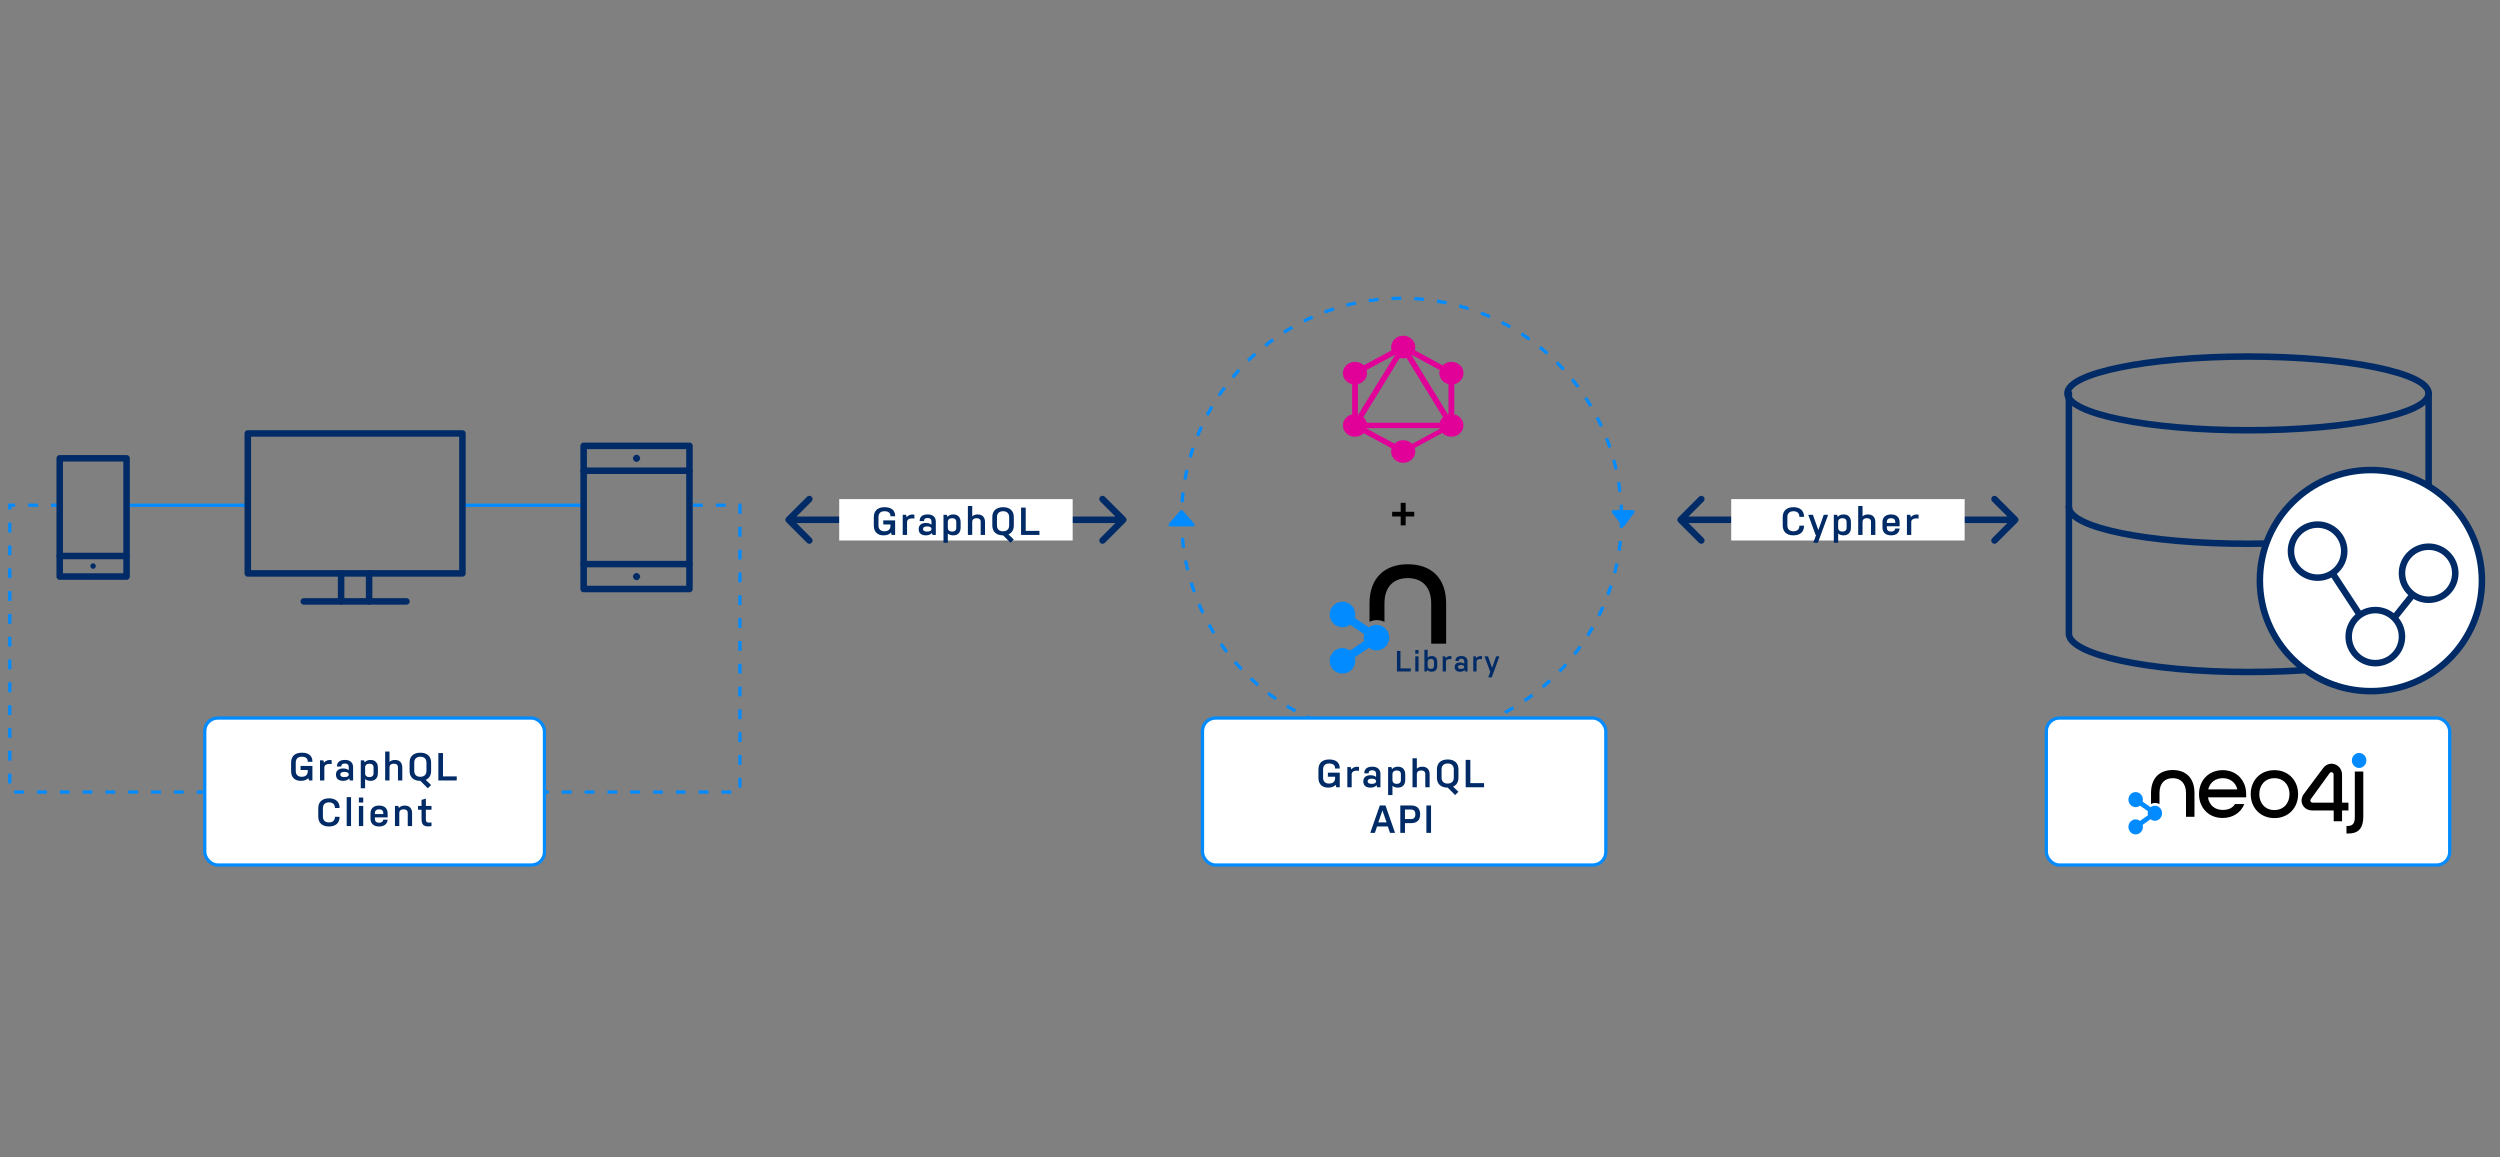 <svg width="767" height="355" viewBox="0 0 767 355" fill="none" xmlns="http://www.w3.org/2000/svg">
<rect x="0" y="0" width="767" height="355" fill="#808080" stroke="none"/>
<path d="M18.642 155H3V243H227V155H211.245" stroke="#018BFF" stroke-dasharray="3 4"/>
<path d="M39 155H75" stroke="#018BFF" stroke-linecap="round" stroke-linejoin="round"/>
<path d="M142 155H179" stroke="#018BFF" stroke-linecap="round" stroke-linejoin="round"/>
<path d="M76.023 132.98H141.872V175.925H76.023V132.98Z" stroke="#002B66" stroke-width="2" stroke-miterlimit="23.333" stroke-linecap="round" stroke-linejoin="round"/>
<path d="M93.201 184.514H124.694" stroke="#002B66" stroke-width="2" stroke-miterlimit="23.333" stroke-linecap="round" stroke-linejoin="round"/>
<path d="M104.653 175.925V184.514" stroke="#002B66" stroke-width="2" stroke-miterlimit="23.333" stroke-linecap="round" stroke-linejoin="round"/>
<path d="M113.242 175.925V184.514" stroke="#002B66" stroke-width="2" stroke-miterlimit="23.333" stroke-linecap="round" stroke-linejoin="round"/>
<path d="M179.063 136.788H211.525V180.706H179.063V136.788Z" stroke="#002B66" stroke-width="2" stroke-miterlimit="23.333" stroke-linecap="round" stroke-linejoin="round"/>
<path d="M211.524 173.068H179.062" stroke="#002B66" stroke-width="2" stroke-miterlimit="23.333" stroke-linecap="round" stroke-linejoin="round"/>
<path d="M211.524 144.426H179.062" stroke="#002B66" stroke-width="2" stroke-miterlimit="23.333" stroke-linecap="round" stroke-linejoin="round"/>
<path d="M195.293 139.498C195.847 139.498 196.401 140.052 196.401 140.606C196.401 141.159 195.847 141.713 195.293 141.713C194.739 141.713 194.186 141.159 194.186 140.606C194.186 140.052 194.739 139.498 195.293 139.498Z" fill="#002B66"/>
<path d="M195.293 175.781C195.847 175.781 196.401 176.335 196.401 176.889C196.401 177.442 195.847 177.996 195.293 177.996C194.739 177.996 194.186 177.442 194.186 176.889C194.186 176.335 194.739 175.781 195.293 175.781Z" fill="#002B66"/>
<path d="M38.832 170.578H18.326" stroke="#002B66" stroke-width="2" stroke-miterlimit="23.333" stroke-linecap="round" stroke-linejoin="round"/>
<path d="M28.56 172.808C28.988 172.808 29.416 173.237 29.416 173.665C29.416 174.093 28.988 174.521 28.56 174.521C28.131 174.521 27.703 174.093 27.703 173.665C27.703 173.237 28.131 172.808 28.56 172.808Z" fill="#002B66"/>
<path d="M18.326 140.607H38.832V176.887H18.326V140.607Z" stroke="#002B66" stroke-width="2" stroke-miterlimit="23.333" stroke-linecap="round" stroke-linejoin="round"/>
<rect x="62.815" y="220.297" width="104.219" height="45.089" rx="4" fill="white" stroke="#018BFF"/>
<path d="M92.583 238.319C91.443 238.319 90.735 237.695 90.735 236.531V233.999C90.735 232.751 91.443 232.163 92.607 232.163C93.723 232.163 94.419 232.655 94.419 233.603V233.711H95.847V233.603C95.847 231.755 94.551 230.927 92.607 230.927C90.579 230.927 89.307 231.935 89.307 233.999V236.531C89.307 238.535 90.471 239.567 92.295 239.567C93.291 239.567 94.083 239.279 94.599 238.715L94.791 239.447H95.847V234.983H92.211V236.231H94.419V236.651C94.419 237.731 93.723 238.319 92.583 238.319ZM98.177 239.447H99.509V235.451C99.509 234.659 100.325 234.203 101.753 234.419V233.219C100.829 233.015 99.941 233.315 99.401 233.987L99.197 233.267H98.177V239.447ZM103.075 237.659C103.075 238.943 103.939 239.567 105.283 239.567C106.099 239.567 106.747 239.315 107.131 238.835L107.311 239.447H108.331V235.391C108.331 233.903 107.359 233.147 105.847 233.147C104.251 233.147 103.375 233.831 103.375 235.175H104.707C104.707 234.515 105.067 234.239 105.847 234.239C106.555 234.239 106.999 234.623 106.999 235.319V236.303C106.603 235.943 106.015 235.763 105.295 235.763C103.939 235.763 103.075 236.387 103.075 237.659ZM104.407 237.623C104.407 237.059 104.899 236.819 105.679 236.819C106.471 236.819 106.999 237.095 106.999 237.623C106.999 238.151 106.471 238.415 105.679 238.415C104.899 238.415 104.407 238.175 104.407 237.623ZM115.941 235.535C115.941 233.975 115.065 233.147 113.685 233.147C112.905 233.147 112.281 233.411 111.885 233.903L111.705 233.267H110.685V241.847H112.017V238.991C112.413 239.375 112.977 239.567 113.673 239.567C115.065 239.567 115.941 238.739 115.941 237.179V235.535ZM114.609 237.263C114.609 238.019 114.117 238.415 113.325 238.415C112.545 238.415 112.017 238.007 112.017 237.239V235.475C112.017 234.707 112.545 234.299 113.337 234.299C114.117 234.299 114.609 234.695 114.609 235.451V237.263ZM123.426 239.447V235.511C123.426 233.927 122.538 233.147 121.17 233.147C120.474 233.147 119.898 233.351 119.502 233.747V230.567H118.17V239.447H119.502V235.451C119.502 234.671 120.042 234.299 120.822 234.299C121.602 234.299 122.094 234.647 122.094 235.415V239.447H123.426ZM131.243 241.847L132.251 240.839L130.607 239.267C131.651 238.823 132.263 237.899 132.263 236.531V233.951C132.263 231.983 130.979 230.927 128.975 230.927C126.947 230.927 125.663 231.983 125.663 233.951V236.531C125.663 238.511 126.947 239.567 128.951 239.567H128.975L131.243 241.847ZM130.835 236.531C130.835 237.695 130.115 238.319 128.951 238.319C127.811 238.319 127.091 237.695 127.091 236.531V233.951C127.091 232.799 127.811 232.163 128.975 232.163C130.115 232.163 130.835 232.799 130.835 233.951V236.531ZM134.486 239.447H140.126V238.199H135.914V231.047H134.486V239.447ZM102.753 250.591V250.651C102.753 251.731 102.057 252.319 100.917 252.319C99.777 252.319 99.069 251.695 99.069 250.531V247.951C99.069 246.799 99.777 246.163 100.941 246.163C102.057 246.163 102.753 246.763 102.753 247.843V247.891H104.181V247.843C104.181 245.947 102.921 244.927 100.941 244.927C98.913 244.927 97.641 245.983 97.641 247.951V250.531C97.641 252.511 98.913 253.567 100.917 253.567C102.921 253.567 104.181 252.547 104.181 250.651V250.591H102.753ZM106.37 253.447H107.702V244.567H106.37V253.447ZM110.105 253.447H111.437V247.267H110.105V253.447ZM110.105 246.211H111.437V244.675H110.105V246.211ZM117.584 251.479C117.512 252.019 117.152 252.415 116.312 252.415C115.472 252.415 115.016 251.971 115.016 251.251V250.771H118.928V249.535C118.928 247.951 117.896 247.147 116.312 247.147C114.716 247.147 113.672 247.951 113.672 249.535V251.167C113.672 252.739 114.716 253.567 116.312 253.567C117.836 253.567 118.808 252.847 118.928 251.479H117.584ZM115.016 249.451C115.016 248.671 115.532 248.299 116.312 248.299C117.092 248.299 117.596 248.671 117.596 249.451V249.751H115.016V249.451ZM121.172 253.447H122.504V249.451C122.504 248.671 123.044 248.299 123.824 248.299C124.604 248.299 125.096 248.647 125.096 249.415V253.447H126.428V249.511C126.428 247.927 125.54 247.147 124.172 247.147C123.404 247.147 122.78 247.399 122.372 247.891L122.192 247.267H121.172V253.447ZM130.657 248.419H132.385V247.267H130.657V245.011L129.325 245.407V247.267H128.245V248.419H129.325V251.203C129.325 252.919 129.853 253.855 132.385 253.447V252.343C131.005 252.487 130.657 252.295 130.657 251.275V248.419Z" fill="#002B66"/>
<rect x="627.817" y="220.297" width="123.75" height="45.089" rx="4" fill="white" stroke="#018BFF"/>
<path d="M428.585 206H432.815V205.064H429.656V199.7H428.585V206ZM434.207 206H435.206V201.365H434.207V206ZM434.207 200.573H435.206V199.421H434.207V200.573ZM440.95 203.066C440.95 201.896 440.293 201.275 439.258 201.275C438.736 201.275 438.304 201.446 438.007 201.752V199.34H437.008V206H437.773L437.908 205.523C438.214 205.901 438.664 206.09 439.249 206.09C440.293 206.09 440.95 205.469 440.95 204.299V203.066ZM439.951 204.362C439.951 204.929 439.582 205.226 438.988 205.226C438.403 205.226 438.007 204.92 438.007 204.344V203.021C438.007 202.445 438.403 202.139 438.997 202.139C439.582 202.139 439.951 202.436 439.951 203.003V204.362ZM442.621 206H443.62V203.003C443.62 202.409 444.232 202.067 445.303 202.229V201.329C444.61 201.176 443.944 201.401 443.539 201.905L443.386 201.365H442.621V206ZM446.295 204.659C446.295 205.622 446.943 206.09 447.951 206.09C448.563 206.09 449.049 205.901 449.337 205.541L449.472 206H450.237V202.958C450.237 201.842 449.508 201.275 448.374 201.275C447.177 201.275 446.52 201.788 446.52 202.796H447.519C447.519 202.301 447.789 202.094 448.374 202.094C448.905 202.094 449.238 202.382 449.238 202.904V203.642C448.941 203.372 448.5 203.237 447.96 203.237C446.943 203.237 446.295 203.705 446.295 204.659ZM447.294 204.632C447.294 204.209 447.663 204.029 448.248 204.029C448.842 204.029 449.238 204.236 449.238 204.632C449.238 205.028 448.842 205.226 448.248 205.226C447.663 205.226 447.294 205.046 447.294 204.632ZM452.003 206H453.002V203.003C453.002 202.409 453.614 202.067 454.685 202.229V201.329C453.992 201.176 453.326 201.401 452.921 201.905L452.768 201.365H452.003V206ZM457.674 207.8L460.023 201.365H459.015L457.773 204.884L456.522 201.365H455.451L457.143 206H457.26L456.603 207.8H457.674Z" fill="#002B66"/>
<circle cx="430" cy="159" r="67.5" stroke="#018BFF" stroke-dasharray="3 4"/>
<path d="M430.112 227.234V243.42" stroke="#018BFF" stroke-dasharray="3 4"/>
<rect x="368.92" y="220.297" width="123.748" height="45.089" rx="4" fill="white" stroke="#018BFF"/>
<path d="M407.77 240.395C406.63 240.395 405.922 239.771 405.922 238.607V236.075C405.922 234.827 406.63 234.239 407.794 234.239C408.91 234.239 409.606 234.731 409.606 235.679V235.787H411.034V235.679C411.034 233.831 409.738 233.003 407.794 233.003C405.766 233.003 404.494 234.011 404.494 236.075V238.607C404.494 240.611 405.658 241.643 407.482 241.643C408.478 241.643 409.27 241.355 409.786 240.791L409.978 241.523H411.034V237.059H407.398V238.307H409.606V238.727C409.606 239.807 408.91 240.395 407.77 240.395ZM413.364 241.523H414.696V237.527C414.696 236.735 415.512 236.279 416.94 236.495V235.295C416.016 235.091 415.128 235.391 414.588 236.063L414.384 235.343H413.364V241.523ZM418.262 239.735C418.262 241.019 419.126 241.643 420.47 241.643C421.286 241.643 421.934 241.391 422.318 240.911L422.498 241.523H423.518V237.467C423.518 235.979 422.546 235.223 421.034 235.223C419.438 235.223 418.562 235.907 418.562 237.251H419.894C419.894 236.591 420.254 236.315 421.034 236.315C421.742 236.315 422.186 236.699 422.186 237.395V238.379C421.79 238.019 421.202 237.839 420.482 237.839C419.126 237.839 418.262 238.463 418.262 239.735ZM419.594 239.699C419.594 239.135 420.086 238.895 420.866 238.895C421.658 238.895 422.186 239.171 422.186 239.699C422.186 240.227 421.658 240.491 420.866 240.491C420.086 240.491 419.594 240.251 419.594 239.699ZM431.128 237.611C431.128 236.051 430.252 235.223 428.872 235.223C428.092 235.223 427.468 235.487 427.072 235.979L426.892 235.343H425.872V243.923H427.204V241.067C427.6 241.451 428.164 241.643 428.86 241.643C430.252 241.643 431.128 240.815 431.128 239.255V237.611ZM429.796 239.339C429.796 240.095 429.304 240.491 428.512 240.491C427.732 240.491 427.204 240.083 427.204 239.315V237.551C427.204 236.783 427.732 236.375 428.524 236.375C429.304 236.375 429.796 236.771 429.796 237.527V239.339ZM438.613 241.523V237.587C438.613 236.003 437.725 235.223 436.357 235.223C435.661 235.223 435.085 235.427 434.689 235.823V232.643H433.357V241.523H434.689V237.527C434.689 236.747 435.229 236.375 436.009 236.375C436.789 236.375 437.281 236.723 437.281 237.491V241.523H438.613ZM446.43 243.923L447.438 242.915L445.794 241.343C446.838 240.899 447.45 239.975 447.45 238.607V236.027C447.45 234.059 446.166 233.003 444.162 233.003C442.134 233.003 440.85 234.059 440.85 236.027V238.607C440.85 240.587 442.134 241.643 444.138 241.643H444.162L446.43 243.923ZM446.022 238.607C446.022 239.771 445.302 240.395 444.138 240.395C442.998 240.395 442.278 239.771 442.278 238.607V236.027C442.278 234.875 442.998 234.239 444.162 234.239C445.302 234.239 446.022 234.875 446.022 236.027V238.607ZM449.673 241.523H455.313V240.275H451.101V233.123H449.673V241.523ZM425.069 247.123H423.329L420.401 255.523H421.817L422.477 253.555H425.789L426.449 255.523H427.997L425.069 247.123ZM424.133 248.635L425.405 252.319H422.861L424.133 248.635ZM429.614 255.523H431.042V252.535H432.926C434.618 252.535 435.698 251.719 435.698 249.823C435.698 247.927 434.606 247.123 432.926 247.123H429.614V255.523ZM431.042 248.359H432.878C433.694 248.359 434.234 248.755 434.234 249.823C434.234 250.891 433.706 251.299 432.878 251.299H431.042V248.359ZM437.615 255.523H439.043V247.123H437.615V255.523Z" fill="#002B66"/>
<g clip-path="url(#clip0)">
<path d="M447.141 127.499C446.833 127.33 446.504 127.211 446.164 127.131V117.869C446.504 117.789 446.833 117.67 447.151 117.501C448.924 116.534 449.529 114.413 448.51 112.75C447.48 111.087 445.219 110.519 443.446 111.475C443.127 111.645 442.851 111.864 442.607 112.103L434.06 107.472C434.156 107.153 434.209 106.824 434.209 106.476C434.209 104.554 432.553 103 430.504 103C428.455 103 426.799 104.554 426.799 106.476C426.799 106.814 426.852 107.153 426.947 107.462L418.39 112.093C418.146 111.854 417.87 111.645 417.551 111.475C415.778 110.519 413.506 111.087 412.487 112.75C411.468 114.413 412.073 116.544 413.846 117.501C414.164 117.67 414.493 117.789 414.833 117.869V127.131C414.493 127.211 414.175 127.33 413.856 127.499C412.083 128.466 411.478 130.587 412.497 132.25C413.517 133.913 415.778 134.481 417.562 133.525C417.88 133.355 418.156 133.146 418.39 132.907L426.937 137.538C426.841 137.847 426.788 138.176 426.788 138.524C426.788 140.446 428.444 142 430.493 142C432.542 142 434.199 140.436 434.199 138.524C434.199 138.146 434.135 137.777 434.007 137.429L442.501 132.828C442.756 133.097 443.064 133.336 443.414 133.525C445.187 134.481 447.459 133.913 448.478 132.25C449.529 130.587 448.924 128.466 447.141 127.499ZM419.314 129.691C419.229 129.372 419.101 129.073 418.921 128.774C418.74 128.485 418.517 128.227 418.273 127.997L429.463 109.812C429.792 109.902 430.132 109.951 430.493 109.951C430.854 109.951 431.205 109.902 431.523 109.812L442.724 127.997C442.469 128.217 442.257 128.485 442.076 128.774C441.896 129.063 441.768 129.372 441.683 129.691H419.314ZM441.726 113.537C441.46 114.413 441.556 115.379 442.076 116.226C442.596 117.072 443.446 117.64 444.391 117.859V127.141C444.338 127.151 444.295 127.161 444.253 127.181L433.062 108.985C433.094 108.956 433.126 108.926 433.158 108.896L441.726 113.537ZM427.839 108.896C427.871 108.926 427.913 108.966 427.945 108.995L416.744 127.171C416.691 127.161 416.649 127.141 416.596 127.131V117.849C417.541 117.63 418.39 117.062 418.91 116.216C419.43 115.369 419.526 114.393 419.26 113.527L427.839 108.896ZM433.243 136.184C432.563 135.487 431.587 135.049 430.504 135.049C429.453 135.049 428.508 135.457 427.839 136.114L419.282 131.483C419.292 131.443 419.303 131.394 419.324 131.354H441.694C441.715 131.433 441.737 131.503 441.758 131.583L433.243 136.184Z" fill="#E10098"/>
</g>
<path d="M498 161L495 157H501L498 161Z" fill="#018BFF" stroke="#018BFF" stroke-linecap="round" stroke-linejoin="round"/>
<path d="M362.5 157L366 161L359 161L362.5 157Z" fill="#018BFF" stroke="#018BFF" stroke-linecap="round" stroke-linejoin="round"/>
<path d="M431.921 173.114C424.883 173.114 420.169 177.231 420.169 185.132V190.776C420.833 190.444 421.63 190.245 422.426 190.245C423.223 190.245 424.02 190.444 424.75 190.776V185.132C424.75 179.953 427.606 177.364 431.921 177.364C436.237 177.364 439.092 180.019 439.092 185.132V197.482H443.674V185.132C443.674 177.164 438.96 173.114 431.921 173.114Z" fill="black"/>
<path d="M422.294 191.706C421.43 191.706 420.567 191.971 419.97 192.502L415.654 189.581C415.72 189.249 415.787 188.917 415.787 188.518C415.787 186.394 414.06 184.601 411.869 184.601C409.744 184.601 407.952 186.327 407.952 188.518C407.952 190.643 409.678 192.436 411.869 192.436C412.732 192.436 413.595 192.17 414.193 191.639L418.509 194.561C418.443 194.893 418.376 195.225 418.376 195.623C418.376 196.021 418.443 196.353 418.509 196.685L414.193 199.607C413.529 199.142 412.732 198.81 411.869 198.81C409.744 198.81 407.952 200.537 407.952 202.728C407.952 204.919 409.678 206.645 411.869 206.645C413.994 206.645 415.787 204.919 415.787 202.728C415.787 202.329 415.72 201.997 415.654 201.665L419.97 198.744C420.634 199.209 421.43 199.541 422.294 199.541C424.418 199.541 426.211 197.814 426.211 195.623C426.211 193.432 424.418 191.706 422.294 191.706Z" fill="#018BFF"/>
<path d="M429.737 157.015H427.112V158.455H429.737V161.185H431.252V158.455H433.892V157.015H431.252V154.27H429.737V157.015Z" fill="black"/>
<path d="M241.238 158.767C240.847 159.157 240.847 159.791 241.238 160.181L247.602 166.545C247.992 166.936 248.625 166.936 249.016 166.545C249.406 166.155 249.406 165.521 249.016 165.131L243.359 159.474L249.016 153.817C249.406 153.427 249.406 152.793 249.016 152.403C248.625 152.012 247.992 152.012 247.602 152.403L241.238 158.767ZM345.326 160.181C345.717 159.791 345.717 159.157 345.326 158.767L338.962 152.403C338.572 152.012 337.938 152.012 337.548 152.403C337.157 152.793 337.157 153.427 337.548 153.817L343.205 159.474L337.548 165.131C337.157 165.521 337.157 166.155 337.548 166.545C337.938 166.936 338.572 166.936 338.962 166.545L345.326 160.181ZM241.945 160.474L344.619 160.474L344.619 158.474L241.945 158.474L241.945 160.474Z" fill="#002B66"/>
<rect x="257.469" y="153.127" width="71.626" height="12.694" fill="white"/>
<path d="M271.36 162.999C270.22 162.999 269.512 162.375 269.512 161.211V158.679C269.512 157.431 270.22 156.843 271.384 156.843C272.5 156.843 273.196 157.335 273.196 158.283V158.391H274.624V158.283C274.624 156.435 273.328 155.607 271.384 155.607C269.356 155.607 268.084 156.615 268.084 158.679V161.211C268.084 163.215 269.248 164.247 271.072 164.247C272.068 164.247 272.86 163.959 273.376 163.395L273.568 164.127H274.624V159.663H270.988V160.911H273.196V161.331C273.196 162.411 272.5 162.999 271.36 162.999ZM276.954 164.127H278.286V160.131C278.286 159.339 279.102 158.883 280.53 159.099V157.899C279.606 157.695 278.718 157.995 278.178 158.667L277.974 157.947H276.954V164.127ZM281.852 162.339C281.852 163.623 282.716 164.247 284.06 164.247C284.876 164.247 285.524 163.995 285.908 163.515L286.088 164.127H287.108V160.071C287.108 158.583 286.136 157.827 284.624 157.827C283.028 157.827 282.152 158.511 282.152 159.855H283.484C283.484 159.195 283.844 158.919 284.624 158.919C285.332 158.919 285.776 159.303 285.776 159.999V160.983C285.38 160.623 284.792 160.443 284.072 160.443C282.716 160.443 281.852 161.067 281.852 162.339ZM283.184 162.303C283.184 161.739 283.676 161.499 284.456 161.499C285.248 161.499 285.776 161.775 285.776 162.303C285.776 162.831 285.248 163.095 284.456 163.095C283.676 163.095 283.184 162.855 283.184 162.303ZM294.718 160.215C294.718 158.655 293.842 157.827 292.462 157.827C291.682 157.827 291.058 158.091 290.662 158.583L290.482 157.947H289.462V166.527H290.794V163.671C291.19 164.055 291.754 164.247 292.45 164.247C293.842 164.247 294.718 163.419 294.718 161.859V160.215ZM293.386 161.943C293.386 162.699 292.894 163.095 292.102 163.095C291.322 163.095 290.794 162.687 290.794 161.919V160.155C290.794 159.387 291.322 158.979 292.114 158.979C292.894 158.979 293.386 159.375 293.386 160.131V161.943ZM302.203 164.127V160.191C302.203 158.607 301.315 157.827 299.947 157.827C299.251 157.827 298.675 158.031 298.279 158.427V155.247H296.947V164.127H298.279V160.131C298.279 159.351 298.819 158.979 299.599 158.979C300.379 158.979 300.871 159.327 300.871 160.095V164.127H302.203ZM310.02 166.527L311.028 165.519L309.384 163.947C310.428 163.503 311.04 162.579 311.04 161.211V158.631C311.04 156.663 309.756 155.607 307.752 155.607C305.724 155.607 304.44 156.663 304.44 158.631V161.211C304.44 163.191 305.724 164.247 307.728 164.247H307.752L310.02 166.527ZM309.612 161.211C309.612 162.375 308.892 162.999 307.728 162.999C306.588 162.999 305.868 162.375 305.868 161.211V158.631C305.868 157.479 306.588 156.843 307.752 156.843C308.892 156.843 309.612 157.479 309.612 158.631V161.211ZM313.263 164.127H318.903V162.879H314.691V155.727H313.263V164.127Z" fill="#002B66"/>
<path d="M514.898 158.767C514.507 159.157 514.507 159.791 514.898 160.181L521.262 166.545C521.652 166.936 522.285 166.936 522.676 166.545C523.066 166.155 523.066 165.521 522.676 165.131L517.019 159.474L522.676 153.817C523.066 153.427 523.066 152.793 522.676 152.403C522.285 152.012 521.652 152.012 521.262 152.403L514.898 158.767ZM618.986 160.181C619.377 159.791 619.377 159.157 618.986 158.767L612.622 152.403C612.232 152.012 611.599 152.012 611.208 152.403C610.818 152.793 610.818 153.427 611.208 153.817L616.865 159.474L611.208 165.131C610.818 165.521 610.818 166.155 611.208 166.545C611.599 166.936 612.232 166.936 612.622 166.545L618.986 160.181ZM515.605 160.474L618.279 160.474L618.279 158.474L515.605 158.474L515.605 160.474Z" fill="#002B66"/>
<rect x="531.129" y="153.127" width="71.626" height="12.694" fill="white"/>
<path d="M552.049 161.271V161.331C552.049 162.411 551.353 162.999 550.213 162.999C549.073 162.999 548.365 162.375 548.365 161.211V158.631C548.365 157.479 549.073 156.843 550.237 156.843C551.353 156.843 552.049 157.443 552.049 158.523V158.571H553.477V158.523C553.477 156.627 552.217 155.607 550.237 155.607C548.209 155.607 546.937 156.663 546.937 158.631V161.211C546.937 163.191 548.209 164.247 550.213 164.247C552.217 164.247 553.477 163.227 553.477 161.331V161.271H552.049ZM557.736 166.527L560.868 157.947H559.524L557.868 162.639L556.2 157.947H554.772L557.028 164.127H557.184L556.308 166.527H557.736ZM567.868 160.215C567.868 158.655 566.992 157.827 565.612 157.827C564.832 157.827 564.208 158.091 563.812 158.583L563.632 157.947H562.612V166.527H563.944V163.671C564.34 164.055 564.904 164.247 565.6 164.247C566.992 164.247 567.868 163.419 567.868 161.859V160.215ZM566.536 161.943C566.536 162.699 566.044 163.095 565.252 163.095C564.472 163.095 563.944 162.687 563.944 161.919V160.155C563.944 159.387 564.472 158.979 565.264 158.979C566.044 158.979 566.536 159.375 566.536 160.131V161.943ZM575.353 164.127V160.191C575.353 158.607 574.465 157.827 573.097 157.827C572.401 157.827 571.825 158.031 571.429 158.427V155.247H570.097V164.127H571.429V160.131C571.429 159.351 571.969 158.979 572.749 158.979C573.529 158.979 574.021 159.327 574.021 160.095V164.127H575.353ZM581.454 162.159C581.382 162.699 581.022 163.095 580.182 163.095C579.342 163.095 578.886 162.651 578.886 161.931V161.451H582.798V160.215C582.798 158.631 581.766 157.827 580.182 157.827C578.586 157.827 577.542 158.631 577.542 160.215V161.847C577.542 163.419 578.586 164.247 580.182 164.247C581.706 164.247 582.678 163.527 582.798 162.159H581.454ZM578.886 160.131C578.886 159.351 579.402 158.979 580.182 158.979C580.962 158.979 581.466 159.351 581.466 160.131V160.431H578.886V160.131ZM585.042 164.127H586.374V160.131C586.374 159.339 587.19 158.883 588.618 159.099V157.899C587.694 157.695 586.806 157.995 586.266 158.667L586.062 157.947H585.042V164.127Z" fill="#002B66"/>
<path d="M745.104 120.69V194.861C745.104 201.193 720.577 206.168 689.692 206.168C658.807 206.168 634.735 200.741 634.735 194.409V120.69" stroke="#002B66" stroke-width="2" stroke-miterlimit="10" stroke-linecap="round" stroke-linejoin="round"/>
<path d="M689.692 131.997C720.295 131.997 745.104 126.935 745.104 120.69C745.104 114.446 720.295 109.384 689.692 109.384C659.089 109.384 634.281 114.446 634.281 120.69C634.281 126.935 659.089 131.997 689.692 131.997Z" stroke="#002B66" stroke-width="2" stroke-miterlimit="10" stroke-linecap="round" stroke-linejoin="round"/>
<path d="M745.104 155.514C745.104 161.846 720.577 166.821 689.692 166.821C658.807 166.821 634.735 161.846 634.735 155.514" stroke="#002B66" stroke-width="2" stroke-miterlimit="10" stroke-linecap="round" stroke-linejoin="round"/>
<path d="M727.39 212.047C746.204 212.047 761.455 196.861 761.455 178.127C761.455 159.394 746.204 144.208 727.39 144.208C708.577 144.208 693.326 159.394 693.326 178.127C693.326 196.861 708.577 212.047 727.39 212.047Z" fill="white" stroke="#002B66" stroke-width="2" stroke-miterlimit="10" stroke-linecap="round" stroke-linejoin="round"/>
<path d="M711.039 177.223C715.554 177.223 719.215 173.578 719.215 169.082C719.215 164.586 715.554 160.942 711.039 160.942C706.524 160.942 702.864 164.586 702.864 169.082C702.864 173.578 706.524 177.223 711.039 177.223Z" fill="white" stroke="#002B66" stroke-width="2" stroke-miterlimit="10" stroke-linecap="round" stroke-linejoin="round"/>
<path d="M728.753 203.454C733.268 203.454 736.928 199.809 736.928 195.313C736.928 190.817 733.268 187.173 728.753 187.173C724.238 187.173 720.577 190.817 720.577 195.313C720.577 199.809 724.238 203.454 728.753 203.454Z" fill="white" stroke="#002B66" stroke-width="2" stroke-miterlimit="10" stroke-linecap="round" stroke-linejoin="round"/>
<path d="M745.104 184.007C749.619 184.007 753.279 180.362 753.279 175.866C753.279 171.37 749.619 167.726 745.104 167.726C740.588 167.726 736.928 171.37 736.928 175.866C736.928 180.362 740.588 184.007 745.104 184.007Z" fill="white" stroke="#002B66" stroke-width="2" stroke-miterlimit="10" stroke-linecap="round" stroke-linejoin="round"/>
<path d="M715.872 176.282L723.79 188.359" stroke="#002B66" stroke-width="2" stroke-miterlimit="10" stroke-linecap="round" stroke-linejoin="round"/>
<path d="M734.657 189.434L740.027 182.723" stroke="#002B66" stroke-width="2" stroke-miterlimit="10" stroke-linecap="round" stroke-linejoin="round"/>
<path d="M666.598 236.243C662.605 236.243 659.931 238.668 659.931 243.324V246.649C660.308 246.454 660.76 246.336 661.212 246.336C661.664 246.336 662.116 246.454 662.53 246.649V243.324C662.53 240.272 664.15 238.746 666.598 238.746C669.046 238.746 670.666 240.311 670.666 243.324V250.601H673.265V243.324C673.265 238.629 670.591 236.243 666.598 236.243Z" fill="black"/>
<path d="M674.659 243.637C674.659 239.373 677.672 236.282 681.929 236.282C686.185 236.282 689.123 239.412 689.123 243.637V244.615H677.409C677.785 247.119 679.593 248.488 681.929 248.488C683.662 248.488 684.905 247.941 685.696 246.689H688.558C687.504 249.31 685.055 250.953 681.929 250.953C677.672 250.992 674.659 247.862 674.659 243.637ZM686.411 242.189C685.884 239.959 684.114 238.747 681.929 238.747C679.706 238.747 678.011 239.998 677.484 242.189H686.411Z" fill="black"/>
<path d="M690.517 243.637C690.517 239.373 693.53 236.282 697.787 236.282C702.043 236.282 705.057 239.412 705.057 243.637C705.057 247.901 702.043 250.992 697.787 250.992C693.53 250.992 690.517 247.862 690.517 243.637ZM702.42 243.637C702.42 240.82 700.574 238.747 697.787 238.747C694.999 238.747 693.154 240.781 693.154 243.637C693.154 246.493 694.999 248.527 697.787 248.527C700.574 248.527 702.42 246.454 702.42 243.637Z" fill="black"/>
<path d="M719.86 253.418H720.162C721.819 253.418 722.459 252.635 722.459 250.679V236.712H725.058V250.484C725.058 253.926 723.74 255.726 720.425 255.726H719.898V253.418H719.86Z" fill="black"/>
<path d="M718.579 251.97H715.98V248.645H709.389C708.07 248.645 706.94 247.98 706.413 246.884C705.923 245.867 706.074 244.693 706.752 243.676L712.703 235.695C713.57 234.521 714.963 234.012 716.319 234.482C717.675 234.951 718.542 236.203 718.542 237.69V246.258H720.5V248.645H718.542V251.97H718.579ZM708.937 245.202C708.861 245.319 708.824 245.437 708.824 245.593C708.824 245.984 709.125 246.258 709.464 246.258H715.943V237.612C715.943 237.181 715.641 236.986 715.491 236.947C715.453 236.947 715.34 236.908 715.265 236.908C715.114 236.908 714.926 236.947 714.737 237.181L708.937 245.202Z" fill="black"/>
<path d="M723.778 231C722.572 231 721.555 232.017 721.555 233.308C721.555 234.56 722.535 235.617 723.778 235.617C724.983 235.617 726 234.599 726 233.308C726 232.017 724.983 231 723.778 231Z" fill="#018BFF"/>
<path d="M661.136 247.197C660.647 247.197 660.157 247.354 659.818 247.667L657.369 245.945C657.407 245.75 657.445 245.554 657.445 245.319C657.445 244.067 656.465 243.011 655.222 243.011C654.017 243.011 653 244.028 653 245.319C653 246.571 653.979 247.628 655.222 247.628C655.712 247.628 656.202 247.471 656.541 247.158L658.989 248.88C658.951 249.075 658.914 249.271 658.914 249.506C658.914 249.74 658.951 249.936 658.989 250.131L656.541 251.853C656.164 251.579 655.712 251.383 655.222 251.383C653.979 251.383 653 252.44 653 253.692C653 254.944 653.979 256 655.222 256C656.428 256 657.445 254.983 657.445 253.692C657.445 253.457 657.407 253.261 657.369 253.066L659.78 251.344C660.157 251.618 660.609 251.814 661.099 251.814C662.304 251.814 663.321 250.797 663.321 249.506C663.359 248.254 662.342 247.197 661.136 247.197Z" fill="#018BFF"/>
<defs>
<clipPath id="clip0">
<rect width="37" height="39" fill="white" transform="translate(412 103)"/>
</clipPath>
</defs>
</svg>
